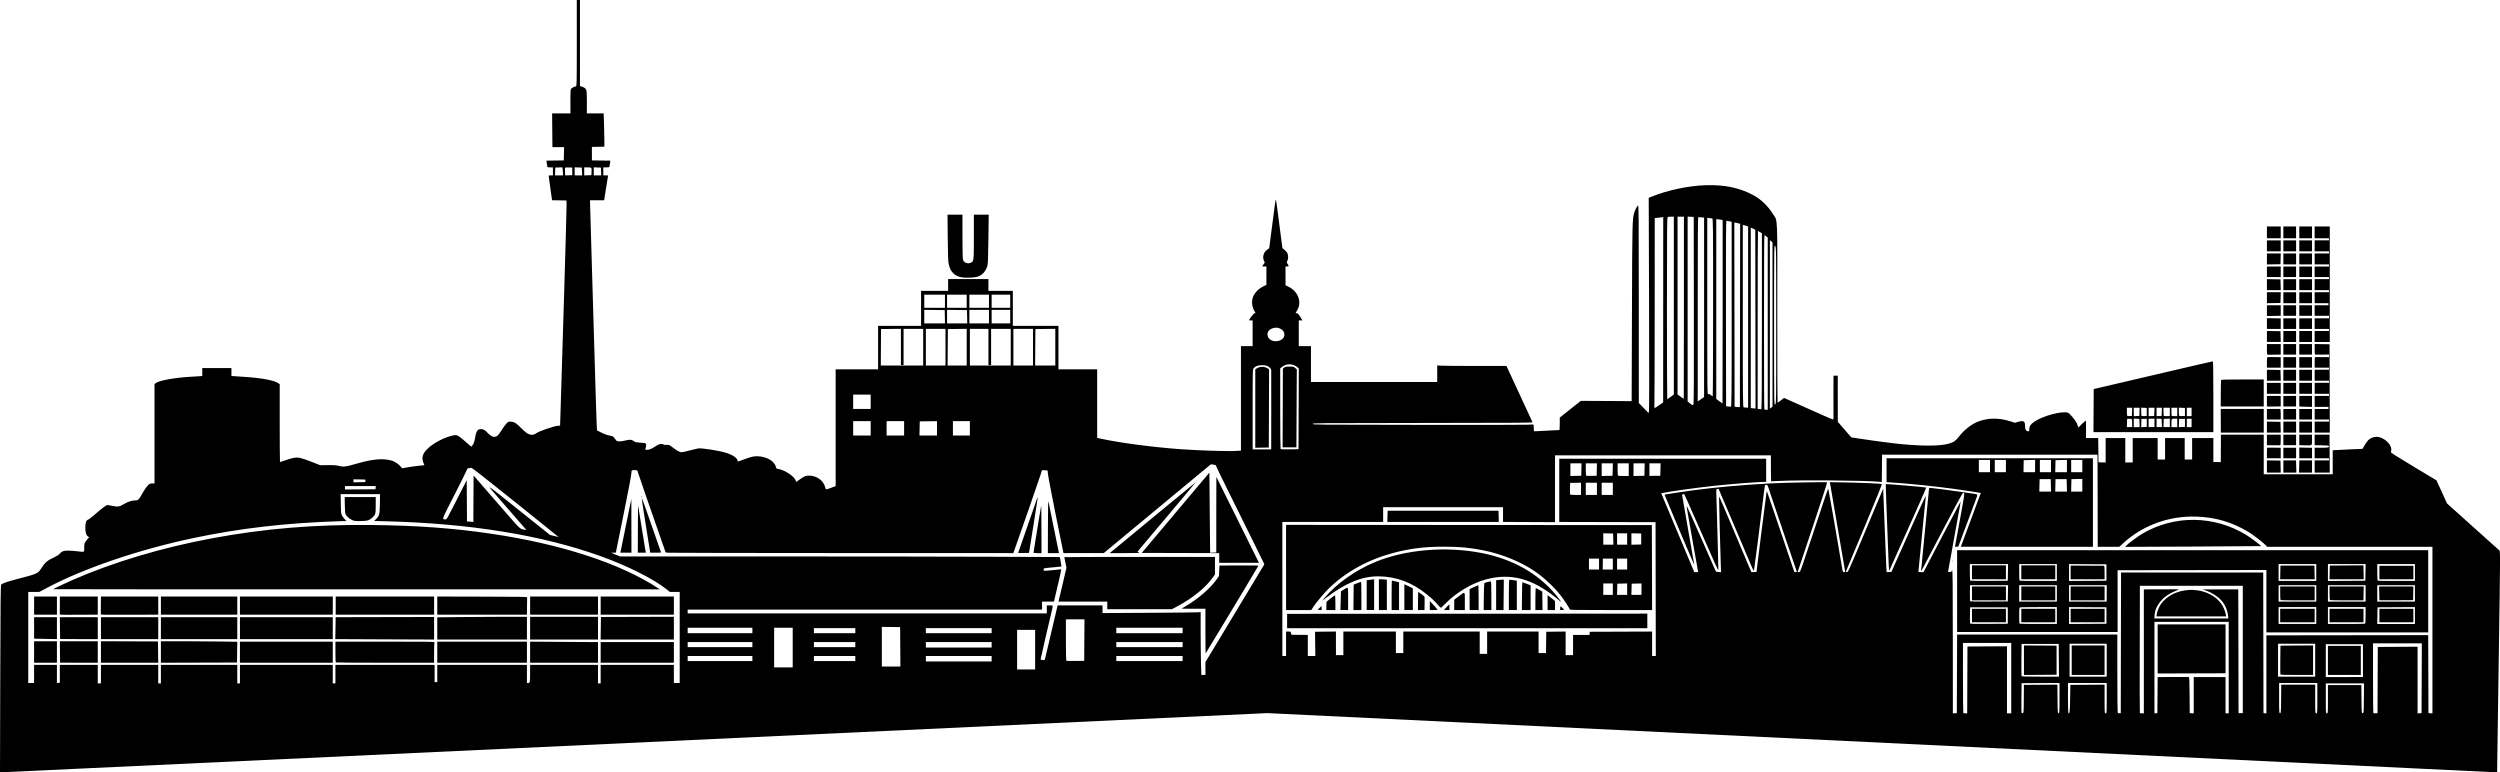 <?xml version="1.0" encoding="UTF-8" standalone="no"?>
<svg
   viewBox="0 0 999.998 308.942"
   id="svg5121"
   version="1.1">
  <defs
     id="defs5125" />
  <path
     id="path5131"
     d="m 0.1,271.517 c 0.083,-31.205 0.147,-37.474 0.388,-37.705 0.519,-0.497 2.585,-1.206 6.361,-2.184 8.035,-2.08 8.33,-2.209 9.568,-4.166 1.567,-2.477 2.541,-3.311 5.383,-4.609 1.008,-0.46 1.68,-0.912 2.101,-1.409 0.35,-0.414 0.926,-0.835 1.325,-0.967 0.901,-0.299 2.804,-0.293 5.494,0.016 3.277,0.377 2.971,0.52 2.972,-1.389 8.5e-4,-1.45 0.067,-1.744 0.561,-2.489 0.308,-0.465 0.751,-1.032 0.985,-1.262 l 0.425,-0.417 -0.494,-0.364 c -0.727,-0.535 -1.037,-1.614 -1.037,-3.606 1.19e-4,-1.922 0.378,-2.925 1.179,-3.127 0.226,-0.057 1.653,-1.19 3.171,-2.518 1.518,-1.328 3.14,-2.623 3.605,-2.879 l 0.845,-0.465 1.852,0.358 c 2.487,0.481 2.965,0.4 5.074,-0.856 1.359,-0.809 2.955,-1.306 4.196,-1.306 0.814,0 1.012,-0.074 1.462,-0.548 0.286,-0.301 0.778,-1.041 1.093,-1.644 0.96,-1.838 2.205,-3.63 2.88,-4.144 0.499,-0.38 0.826,-0.484 1.479,-0.47 l 0.839,0.017 V 173.499 153.613 l 0.555,-0.409 c 1.453,-1.07 7.869,-2.196 14.405,-2.527 1.05,-0.053 2.411,-0.137 3.024,-0.187 l 1.114,-0.09 v -1.59 -1.59 h 5.835 5.835 v 1.589 1.589 l 1.326,0.09 c 0.729,0.05 2.615,0.176 4.191,0.282 6.834,0.459 11.708,1.4 13.315,2.57 l 0.477,0.348 v 15.57 c 0,8.563 0.053,15.57 0.118,15.57 0.065,0 1.101,-0.34 2.303,-0.756 2.984,-1.032 4.032,-1.21 5.583,-0.946 0.674,0.115 2.798,0.829 4.719,1.588 l 3.493,1.379 2.945,-0.045 c 2.493,-0.038 3.177,0.01 4.454,0.312 1.924,0.456 2.794,0.369 6.073,-0.606 5.588,-1.661 9.641,-2.296 12.629,-1.977 0.942,0.1 2.167,0.338 2.722,0.527 1.188,0.406 2.888,1.616 3.463,2.468 0.318,0.47 0.5,0.58 0.832,0.5 1.251,-0.302 5.523,-0.937 6.96,-1.033 1.404,-0.094 1.634,-0.152 1.516,-0.382 -1.346,-2.611 -0.801,-4.597 1.886,-6.88 2.262,-1.922 5.636,-3.709 8.542,-4.523 2.339,-0.656 2.638,-0.606 4.304,0.72 0.787,0.626 2.021,1.669 2.742,2.319 l 1.311,1.181 0.414,-0.42 c 0.493,-0.499 0.99,-1.889 1.178,-3.29 0.191,-1.425 0.667,-2.671 1.156,-3.023 0.522,-0.376 1.711,-0.386 2.411,-0.022 0.293,0.153 0.781,0.561 1.083,0.908 0.787,0.903 2.076,1.85 2.571,1.889 1.394,0.11 1.857,-0.273 3.52,-2.904 0.685,-1.084 1.553,-2.25 1.929,-2.59 0.645,-0.584 0.742,-0.614 1.711,-0.54 1.347,0.103 2.17,0.638 4.193,2.725 2.627,2.71 4.192,3.146 6.153,1.715 0.864,-0.631 6.672,-2.627 8.034,-2.762 l 1.197,-0.118 0.135,-4.047 c 0.173,-5.184 0.197,-5.986 1.465,-47.977 0.587,-19.431 1.04,-35.937 1.007,-36.679 l -0.06,-1.349 -2.877,-0.047 -2.877,-0.047 -0.684,-4.844 c -0.377,-2.664 -0.681,-4.901 -0.677,-4.97 0.004,-0.07 0.388,-0.127 0.855,-0.127 h 0.849 v -1.602 -1.602 h -1.048 c -0.577,0 -1.091,-0.057 -1.143,-0.127 -0.052,-0.07 -0.163,-0.675 -0.246,-1.345 l -0.151,-1.218 3.469,-0.046 3.469,-0.046 0.059,-2.656 0.059,-2.656 h -2.335 -2.335 l -0.058,-6.745 -0.058,-6.746 3.668,10e-5 h 3.669 l -0.026,-4.706 c -0.018,-3.256 0.049,-4.818 0.218,-5.068 0.285,-0.423 1.432,-1.017 1.967,-1.018 0.351,0 0.371,-0.936 0.371,-17.286 V 0 h 0.637 0.636 v 17.183 17.183 l 1.008,0.397 c 1.702,0.671 1.75,0.839 1.75,6.089 v 4.511 h 3.362 3.361 l 0.139,4.174 c 0.077,2.296 0.14,5.291 0.14,6.656 v 2.482 l -2.493,0.047 -2.494,0.048 v 2.698 2.698 l 3.682,0.046 3.681,0.046 -0.151,1.219 c -0.083,0.67 -0.194,1.276 -0.246,1.345 -0.052,0.07 -0.614,0.126 -1.249,0.126 h -1.155 v 1.602 1.602 h 0.978 0.978 l -0.118,0.548 c -0.065,0.301 -0.43,2.54 -0.81,4.975 l -0.692,4.427 h -2.821 -2.821 l 0.002,1.138 c 0,0.626 0.476,16.923 1.056,36.215 0.58,19.292 1.154,38.643 1.275,43.003 0.121,4.359 0.275,8.777 0.344,9.818 l 0.124,1.892 1.49,0.758 c 1.5,0.763 2.518,1.119 4.105,1.437 0.698,0.14 0.955,0.308 1.357,0.891 0.273,0.395 0.641,0.852 0.816,1.014 0.432,0.399 1.765,0.382 3.437,-0.042 1.974,-0.501 2.632,-0.433 3.767,0.388 0.377,0.272 0.887,0.369 2.406,0.456 1.303,0.075 1.993,0.188 2.128,0.35 0.202,0.242 0.139,1.198 -0.137,2.052 -0.14,0.433 -0.105,0.464 0.518,0.464 0.979,0 1.853,-0.352 3.514,-1.414 1.192,-0.763 1.63,-0.947 2.255,-0.947 0.426,0 0.884,0.104 1.017,0.232 0.166,0.159 0.535,0.206 1.174,0.148 0.905,-0.081 0.975,-0.052 2.383,0.995 1.736,1.291 2.561,1.769 3.308,1.918 0.386,0.077 1.425,-0.121 3.382,-0.645 1.554,-0.416 3.141,-0.802 3.527,-0.857 1.443,-0.205 8.157,0.845 11.075,1.732 2.7,0.821 4.668,2.152 4.668,3.156 0,0.377 0.024,0.382 0.796,0.162 0.438,-0.125 1.683,-0.572 2.767,-0.993 2.308,-0.897 3.734,-1.097 5.735,-0.804 3.188,0.467 5.597,2.15 6.088,4.254 0.123,0.532 0.236,0.625 0.846,0.703 2.584,0.333 6.624,3.032 7.045,4.707 0.065,0.258 0.166,0.47 0.225,0.47 0.059,0 0.754,-0.485 1.545,-1.078 1.638,-1.228 2.539,-1.534 4.135,-1.403 2.807,0.23 5.255,2.131 5.858,4.551 0.281,1.128 0.19,1.121 2.679,0.201 l 1.539,-0.568 v -23.365 -23.365 h 8.488 8.488 v -8.685 -8.685 h 8.594 8.594 v -6.998 -6.998 h 5.411 5.411 v -2.361 -2.361 h 8.063 8.063 v 2.361 2.361 h 4.88 4.881 v 6.998 6.998 h 9.124 9.124 v 8.685 8.685 h 7.745 7.745 v 13.717 13.718 l 1.644,0.356 c 7.573,1.64 20.585,3.353 31.564,4.155 7.507,0.549 19.182,0.909 22.44,0.694 l 1.856,-0.123 v -20.896 -20.896 h 2.334 2.334 v -5.143 -5.144 h -0.743 c -0.409,0 -0.743,-0.041 -0.743,-0.092 0,-0.051 0.438,-0.696 0.973,-1.433 0.686,-0.945 1.094,-1.341 1.383,-1.341 0.391,0 0.387,-0.036 -0.096,-0.801 -1.254,-1.989 -1.326,-4.726 -0.175,-6.643 0.843,-1.404 2.071,-2.507 3.658,-3.285 l 1.258,-0.617 v -3.686 -3.686 h -0.849 c -0.467,0 -0.849,-0.04 -0.849,-0.088 0,-0.048 0.25,-0.388 0.556,-0.755 0.544,-0.654 0.548,-0.681 0.212,-1.349 -0.78,-1.55 -0.223,-3.504 1.301,-4.568 l 0.751,-0.524 0.713,-5.507 c 1.548,-11.962 1.791,-13.757 1.876,-13.824 0.149,-0.118 0.283,0.622 0.637,3.511 0.327,2.671 1.004,7.882 1.72,13.238 l 0.338,2.53 0.819,0.675 c 0.451,0.371 0.967,0.957 1.147,1.302 0.416,0.794 0.423,2.324 0.014,3.101 -0.289,0.55 -0.281,0.65 0.106,1.253 0.561,0.875 0.533,1.006 -0.217,1.006 h -0.636 l 0.004,3.752 0.004,3.752 1.261,0.639 c 3.942,1.997 5.395,6.264 3.276,9.62 -0.625,0.991 -0.624,0.956 -0.031,0.956 0.395,0 0.647,0.262 1.378,1.433 l 0.894,1.433 h -0.741 -0.741 v 5.144 5.143 h 2.44 2.44 v 7.167 7.167 h 25.251 25.251 v -3.313 -3.313 l 1.433,0.107 c 0.788,0.059 7.018,0.109 13.846,0.11 h 12.413 l 1.739,3.751 c 0.956,2.063 3.265,7.052 5.132,11.087 1.866,4.035 3.457,7.468 3.536,7.63 0.135,0.28 -2.075,0.297 -43.857,0.337 -43.841,0.042 -44,0.044 -44,0.38 0,0.336 0.159,0.337 43.977,0.38 30.906,0.03 43.977,-0.011 43.977,-0.136 0,-0.098 0.096,-0.132 0.212,-0.075 0.117,0.057 0.212,0.707 0.212,1.443 0,1.164 0.049,1.339 0.372,1.335 0.205,0 2.472,-0.114 5.04,-0.248 2.568,-0.135 4.74,-0.247 4.827,-0.249 0.088,0 0.159,-1.125 0.159,-2.494 v -2.489 l 4.216,-3.347 4.215,-3.347 10.161,0.059 10.161,0.059 0.118,-35.497 c 0.122,-36.513 0.144,-37.442 0.96,-40 0.353,-1.105 0.958,-2.26 1.44,-2.748 0.302,-0.306 0.333,3.279 0.339,39.33 l 0.007,39.667 1.567,1.593 c 0.861,0.876 1.723,1.77 1.916,1.987 0.296,0.334 0.381,0.355 0.556,0.141 0.135,-0.164 0.158,-15.244 0.066,-43.029 l -0.142,-42.776 1.285,-0.516 c 6.466,-2.594 14.685,-4.316 21.595,-4.524 7.494,-0.226 13.406,1.01 18.913,3.953 3.119,1.667 5.906,4.356 8.016,7.732 1.803,2.886 1.652,-0.773 1.623,39.484 -0.015,19.687 0.046,35.795 0.134,35.795 0.088,0 0.698,-0.423 1.356,-0.94 l 1.195,-0.94 6.026,2.684 c 3.314,1.476 7.666,3.417 9.671,4.313 2.005,0.896 3.755,1.629 3.889,1.629 0.134,0 0.226,-0.209 0.205,-0.464 -0.021,-0.255 -0.028,-4.201 -0.016,-8.769 l 0.022,-8.305 h 0.849 0.849 l 0.009,9.233 0.009,9.233 2.704,3.114 2.704,3.114 1.265,0.207 c 3.268,0.535 12.251,1.78 15.589,2.159 10.497,1.193 18.553,1.231 22.281,0.106 1.926,-0.582 2.648,-1.105 4.058,-2.945 1.88,-2.452 4.914,-4.828 7.414,-5.807 4.023,-1.575 8.439,-1.616 13.087,-0.12 l 1.748,0.563 1.066,-0.322 c 2.279,-0.688 2.971,-0.37 2.971,1.366 0,1.651 0.394,2.351 1.326,2.357 0.305,0 0.371,-0.15 0.371,-0.857 0,-1.159 0.459,-1.851 1.924,-2.905 3.224,-2.319 11.141,-4.471 13.504,-3.67 0.378,0.128 1.026,0.731 1.79,1.668 1.532,1.878 1.678,2.107 2.094,3.302 l 0.346,0.992 0.764,-0.823 c 0.42,-0.453 1.106,-1.085 1.523,-1.404 l 0.76,-0.581 v 3.49 3.49 h 2.437 2.437 l 0.056,4.848 0.056,4.848 1.432,0.05 1.433,0.05 v -4.898 -4.898 h 3.926 3.926 v 4.891 4.891 h 1.485 1.486 v -4.891 -4.891 h 4.987 4.987 v 4.3 4.3 h 1.485 1.486 v -4.3 -4.3 h 3.925 3.926 v 4.3 4.3 h 1.486 1.485 v -4.3 -4.3 h 4.244 4.244 v 4.806 4.806 h 1.485 1.486 l 0.035,-5.101 c 0.019,-2.806 0.033,-5.272 0.03,-5.481 l -0.005,-0.38 h 8.564 8.564 v 7.926 7.926 h 13.793 13.793 v -4.794 -4.794 l 1.114,-0.093 c 0.612,-0.051 3.294,-0.182 5.959,-0.292 l 4.845,-0.199 0.823,-1.416 c 0.453,-0.779 1.116,-1.71 1.473,-2.068 0.785,-0.788 2.17,-1.353 3.318,-1.353 2.595,0 5.854,2.75 5.895,4.975 0.009,0.464 -0.061,0.969 -0.155,1.122 -0.139,0.226 1.578,1.329 9.032,5.805 l 9.202,5.527 2.112,4.625 2.112,4.625 10.263,9.216 c 5.644,5.069 10.442,9.372 10.662,9.564 0.391,0.34 0.386,1.239 -0.235,42.834 -0.349,23.368 -0.635,43.264 -0.636,44.215 v 1.728 L 506.885,285.243 0,308.942 Z m 782.693,-1.991 0.054,-15.726 h 32.04 32.04 l 0.003,15.557 c 0.002,8.556 0.084,15.658 0.183,15.783 0.099,0.124 0.407,0.2 0.686,0.169 l 0.507,-0.057 0.054,-28.12 0.054,-28.12 h 28.433 28.433 l 0.054,28.12 0.054,28.12 0.583,0.053 0.583,0.053 v -15.609 -15.609 l 32.359,-0.043 32.359,-0.043 0.054,15.599 0.054,15.599 0.796,0.052 0.796,0.052 v -33.316 -33.316 h -33.078 -33.078 l -0.381,-0.464 c -0.785,-0.956 -5.154,-4.34 -7.147,-5.535 -6.437,-3.861 -13.039,-5.806 -20.637,-6.078 -10.747,-0.386 -21.231,3.33 -28.931,10.254 l -2.028,1.824 h -4.307 -4.307 l -0.018,-16.822 c -0.01,-9.252 -0.034,-17.543 -0.053,-18.424 l -0.035,-1.602 h -43.075 -43.076 l -0.056,5.458 -0.056,5.458 -1.111,-0.1 c -5.896,-0.529 -32.008,-0.741 -39.73,-0.321 -1.867,0.101 -3.417,0.168 -3.443,0.147 -0.026,-0.02 -0.055,-2.366 -0.064,-5.213 l -0.017,-5.176 h -43.17 -43.171 l 4e-5,13.365 7e-5,13.364 -10.398,-0.045 -10.397,-0.045 v -2.948 -2.948 h -23.978 -23.978 v 2.951 2.951 h -20.158 -20.159 v 26.813 26.814 h 0.743 0.743 v -4.891 -4.891 h 0.942 c 0.935,0 0.942,0 1.008,0.632 0.043,0.413 0.176,0.64 0.384,0.655 0.175,0.013 1.679,0.031 3.342,0.042 l 3.024,0.02 v 4.216 4.216 h 1.503 1.504 l -0.06,-4.848 -0.06,-4.848 4.18,-0.046 4.18,-0.046 v 4.725 4.725 h 1.485 1.486 v -4.722 -4.722 h 10.503 10.504 v 4.3 4.301 h 1.485 1.486 v -4.301 -4.3 h 15.278 15.278 v 4.469 4.469 h 1.486 1.485 v -4.469 -4.469 h 10.292 10.291 v 4.3 4.301 h 1.481 1.482 l 0.057,-4.258 0.056,-4.258 3.873,-0.046 3.872,-0.046 v 4.726 4.726 h 1.485 1.486 v -4.047 -4.047 h 3.276 3.276 l 0.066,-0.632 0.066,-0.632 12.467,-0.043 12.466,-0.043 v 4.892 4.892 h 0.74 0.741 l -0.051,-26.771 -0.051,-26.771 -19.257,-0.043 -19.257,-0.043 v -12.647 -12.647 h 41.378 41.378 v 4.638 4.638 h -0.97 c -2.468,0 -13.347,0.867 -20.249,1.613 -6.537,0.707 -17.229,2.195 -19.98,2.78 l -0.777,0.165 6.612,15.765 6.611,15.765 h 0.8 c 0.721,0 0.79,-0.038 0.693,-0.379 -0.059,-0.209 -0.922,-5.046 -1.918,-10.751 -0.996,-5.704 -2.006,-11.457 -2.244,-12.784 -0.239,-1.327 -0.404,-2.481 -0.367,-2.564 0.036,-0.083 2.544,5.48 5.571,12.363 3.027,6.882 5.657,12.855 5.844,13.272 0.332,0.741 0.363,0.76 1.345,0.81 l 1.005,0.052 -0.121,-2.918 c -0.181,-4.358 -0.76,-27.328 -0.69,-27.383 0.033,-0.026 0.762,1.597 1.619,3.608 3.181,7.462 11.274,26.573 11.274,26.623 0,0.028 0.478,0.052 1.061,0.052 0.932,0 1.061,-0.043 1.061,-0.349 0,-0.458 3.768,-30.365 3.95,-31.354 0.167,-0.909 -0.083,-1.506 2.192,5.228 0.956,2.829 2.358,6.965 3.114,9.191 0.757,2.226 1.748,5.148 2.203,6.492 0.454,1.345 1.452,4.285 2.216,6.534 0.764,2.249 1.389,4.127 1.389,4.174 0,0.047 0.245,0.085 0.545,0.085 0.419,0 0.519,-0.068 0.433,-0.295 -0.061,-0.162 -1.254,-3.672 -2.652,-7.8 -1.398,-4.127 -3.803,-11.223 -5.345,-15.768 -1.542,-4.545 -3.001,-8.889 -3.241,-9.655 -0.387,-1.233 -0.492,-1.391 -0.92,-1.391 -0.601,0 -0.574,-0.102 -1.105,4.3 -1.238,10.258 -3.641,29.091 -3.783,29.659 -0.16,0.637 -0.191,0.591 -1.195,-1.77 -0.568,-1.333 -3.693,-8.708 -6.945,-16.389 -3.252,-7.681 -5.964,-14.029 -6.024,-14.108 -0.061,-0.078 -0.314,-0.1 -0.563,-0.048 -0.45,0.093 -0.451,0.113 -0.32,4.074 0.073,2.189 0.185,5.991 0.249,8.449 0.064,2.458 0.207,7.77 0.318,11.805 0.111,4.035 0.197,7.601 0.191,7.926 -0.007,0.426 -0.416,-0.325 -1.467,-2.698 -1.937,-4.374 -4.817,-10.903 -8.481,-19.225 -3.993,-9.07 -3.602,-8.289 -4.128,-8.229 -0.332,0.038 -0.433,0.158 -0.398,0.472 0.026,0.232 0.959,5.62 2.073,11.973 1.115,6.353 2.171,12.386 2.348,13.407 0.177,1.02 0.365,2.083 0.417,2.361 0.053,0.279 -2.611,-5.907 -5.92,-13.744 -3.309,-7.838 -5.998,-14.269 -5.975,-14.291 0.081,-0.082 7.617,-1.228 11.305,-1.719 9.602,-1.278 19.538,-2.16 31.566,-2.803 4.97,-0.266 21.85,-0.579 22.16,-0.411 0.086,0.046 -2.023,6.611 -4.687,14.587 -2.664,7.977 -5.354,16.044 -5.978,17.926 l -1.135,3.423 0.528,-0.051 c 0.504,-0.048 0.596,-0.253 1.985,-4.435 1.582,-4.76 3.21,-9.645 5.369,-16.105 0.759,-2.272 2.026,-6.086 2.815,-8.474 0.789,-2.388 1.486,-4.342 1.548,-4.342 0.096,-2e-4 4.928,27.605 5.585,31.915 0.21,1.374 0.259,1.475 0.711,1.475 0.267,0 0.487,-0.081 0.487,-0.18 0,-0.224 -5.89,-34.624 -6.045,-35.302 l -0.112,-0.49 5.996,0.102 c 6.522,0.111 14.438,0.446 14.803,0.625 0.15,0.073 -2.286,6.132 -7.023,17.468 -3.989,9.545 -7.297,17.45 -7.352,17.566 -0.064,0.133 0.09,0.211 0.417,0.211 0.499,0 0.776,-0.618 7.494,-16.688 3.836,-9.179 6.995,-16.673 7.019,-16.653 0.024,0.019 0.292,6.827 0.595,15.129 0.303,8.301 0.607,15.799 0.675,16.662 l 0.124,1.568 0.955,-0.051 0.955,-0.051 1.576,-3.541 c 1.711,-3.847 5.336,-11.943 9.511,-21.248 1.457,-3.246 2.651,-5.75 2.655,-5.565 0.003,0.185 -0.082,1.172 -0.19,2.192 -0.108,1.02 -0.251,2.424 -0.318,3.12 -0.399,4.151 -1.868,19.131 -2.135,21.785 -0.175,1.733 -0.317,3.194 -0.317,3.246 0,0.052 0.462,0.095 1.027,0.095 h 1.027 l 7.407,-14.151 c 4.074,-7.783 7.427,-14.136 7.45,-14.118 0.023,0.019 -0.147,1.056 -0.38,2.305 -1.349,7.267 -4.649,25.54 -4.649,25.744 0,0.17 0.199,0.226 0.672,0.189 0.551,-0.043 0.72,-0.159 0.939,-0.643 0.216,-0.478 0.27,4.892 0.283,28.299 l 0.016,28.889 0.795,-0.052 0.796,-0.052 0.054,-15.725 z m 123.762,-29.049 v -12.48 l -29.76,0.043 -29.76,0.043 v 12.353 12.353 h -32.095 l -32.095,-1e-4 v -16.358 -16.358 h 94.215 94.214 v 16.442 16.442 h -32.36 -32.36 z m -103.445,5.734 v -3.289 h -7.533 -7.533 l -0.058,3.114 c -0.032,1.713 -0.011,3.213 0.048,3.333 0.084,0.174 1.619,0.209 7.591,0.174 l 7.486,-0.044 z m -14.324,0 v -2.698 h 6.79 6.791 v 2.698 2.698 h -6.791 -6.79 z m 33.951,0 v -3.373 h -7.404 c -6.556,0 -7.419,0.031 -7.533,0.267 -0.176,0.364 -0.164,6.226 0.013,6.366 0.078,0.062 3.468,0.112 7.533,0.112 h 7.391 v -3.373 z m -14.217,0 v -2.698 h 6.791 6.79 v 2.698 2.698 h -6.79 -6.791 z m 34.057,0 v -3.289 l -7.48,-0.044 -7.48,-0.044 v 3.377 3.377 l 7.48,-0.044 7.48,-0.044 z m -14.323,0 v -2.698 h 6.79 6.79 v 2.698 2.698 h -6.79 -6.79 z m 98.246,0 v -3.373 h -7.533 -7.533 v 3.373 3.373 h 7.533 7.533 z m -14.429,0 v -2.698 h 6.896 6.896 v 2.698 2.698 h -6.896 -6.896 z m 33.828,3.27 c 0.29,-0.088 0.336,-0.546 0.336,-3.373 v -3.271 h -7.533 -7.533 v 3.373 3.373 h 7.197 c 3.958,0 7.348,-0.046 7.533,-0.102 z m -14.094,-3.27 v -2.698 h 6.79 6.791 v 2.698 2.698 h -6.791 -6.79 z m 34.164,0 v -3.375 l -7.48,0.044 -7.48,0.044 -0.058,3.331 -0.058,3.331 h 7.537 7.537 z m -14.217,0 v -2.698 h 6.79 6.791 v 2.698 2.698 h -6.791 -6.79 z m -148.578,-8.896 0.064,-3.246 h -7.622 -7.621 l -0.04,3.122 c -0.022,1.717 0.02,3.197 0.092,3.291 0.085,0.109 2.774,0.153 7.597,0.125 l 7.466,-0.044 z m -14.387,0.042 v -2.783 h 6.79 6.791 v 2.783 2.783 h -6.791 -6.79 z m 33.951,0 v -3.288 h -7.533 -7.533 v 3.288 3.288 h 7.533 7.533 z m -14.217,0 v -2.783 h 6.791 6.79 v 2.783 2.783 h -6.79 -6.791 z m 34.154,0 0.022,-3.288 h -7.539 -7.539 v 3.288 3.288 h 7.518 7.517 z m -14.42,0 v -2.783 h 6.79 6.79 v 2.783 2.783 h -6.79 -6.79 z m 98.246,0 v -3.288 h -7.533 -7.533 v 3.288 3.288 h 7.533 7.533 z m -14.287,2.67 c -0.078,-0.062 -0.141,-1.314 -0.141,-2.782 v -2.67 h 6.896 6.896 v 2.783 2.783 h -6.755 c -3.715,0 -6.819,-0.051 -6.896,-0.113 z m 34.022,-2.67 v -3.288 h -7.533 -7.533 v 3.288 3.288 h 7.533 7.533 z m -14.288,2.67 c -0.078,-0.062 -0.142,-1.314 -0.142,-2.782 v -2.67 h 6.843 6.843 l -0.063,2.783 -0.063,2.783 h -6.639 c -3.651,0 -6.702,-0.051 -6.78,-0.113 z m 34.022,-2.67 v -3.288 h -7.533 -7.533 v 3.288 3.288 h 7.533 7.533 z m -14.223,2.743 c -0.003,-0.024 -0.027,-1.278 -0.053,-2.785 l -0.048,-2.74 6.849,1e-4 h 6.849 l -0.058,2.74 -0.058,2.74 -6.737,0.045 c -3.705,0.025 -6.74,0.025 -6.743,0 z M 803.168,228.969 l 0.057,-3.33 h -7.644 -7.643 v 3.26 c 0,1.793 0.066,3.313 0.147,3.377 0.081,0.064 3.494,0.096 7.586,0.07 l 7.439,-0.047 z m -14.381,-0.042 v -2.782 h 6.79 6.791 v 2.782 2.783 h -6.791 -6.79 z m 33.951,0.084 v -3.373 h -7.533 -7.533 v 3.26 c 0,1.793 0.064,3.311 0.141,3.373 0.078,0.062 3.468,0.113 7.533,0.113 h 7.391 z m -14.217,-0.084 v -2.782 h 6.791 6.79 v 2.782 2.783 h -6.79 -6.791 z m 34.057,0.084 v -3.288 l -7.48,-0.044 -7.48,-0.044 v 3.377 3.377 l 7.48,-0.044 7.48,-0.044 z m -14.323,-0.042 v -2.74 l 6.525,0.04 c 3.589,0.022 6.645,0.041 6.79,0.042 0.201,0 0.265,0.656 0.265,2.701 v 2.698 h -6.79 -6.79 z m 98.246,0.042 v -3.373 h -7.533 -7.533 v 3.373 3.373 h 7.533 7.533 z m -14.381,-0.042 0.058,-2.74 h 6.79 6.79 l 0.058,2.74 0.058,2.74 h -6.907 -6.907 z m 34.067,0 0.058,-3.33 h -7.538 -7.537 v 3.375 3.375 l 7.48,-0.044 7.48,-0.044 z m -14.333,0 0.058,-2.74 6.727,-0.045 6.728,-0.044 0.063,2.785 0.063,2.785 h -6.849 -6.849 l 0.058,-2.74 z m 34.116,0.042 v -3.373 h -7.533 -7.533 v 3.26 c 0,1.793 0.064,3.311 0.142,3.373 0.078,0.062 3.467,0.113 7.533,0.113 h 7.392 z m -14.217,0 v -2.698 h 6.79 6.791 v 2.698 2.698 h -6.791 -6.79 z m -436.909,19.394 v -2.866 l 72.04,-0.043 72.04,-0.043 v 2.909 2.909 h -72.04 -72.04 z m -0.424,-21.418 v -17.033 l 73.154,0.042 73.154,0.043 0.054,16.99 0.054,16.99 h -16.446 c -11.782,0 -16.446,-0.052 -16.446,-0.185 0,-0.35 -2.467,-4.12 -3.797,-5.802 -2.814,-3.558 -6.87,-7.286 -10.658,-9.798 -5.553,-3.682 -12.836,-6.622 -19.996,-8.071 -5.503,-1.114 -9.51,-1.489 -15.945,-1.491 -7.641,0 -13.332,0.69 -20.035,2.437 -10.121,2.637 -19.222,7.647 -26.093,14.363 -1.749,1.709 -4.99,5.573 -6.072,7.238 l -0.849,1.305 h -5.04 -5.039 v -17.033 z m 130.712,8.685 v -2.276 h -1.91 -1.91 v 2.276 2.277 h 1.91 1.91 z m 5.729,-0.01 v -2.283 l -1.963,0.048 -1.963,0.049 -0.059,2.234 -0.059,2.234 h 2.022 2.022 z m 5.729,0 v -2.283 l -1.963,0.048 -1.963,0.049 -0.059,2.234 -0.059,2.234 h 2.022 2.022 z M 639.614,225.634 v -2.192 h -2.016 -2.016 v 2.192 2.192 h 2.016 2.016 z m 5.517,0 v -2.192 h -1.996 -1.996 l -0.027,2.192 -0.027,2.192 h 2.023 2.023 z m 5.729,0 v -2.192 h -2.016 -2.016 v 2.192 2.192 h 2.016 2.016 z m -5.564,-9.992 -0.059,-2.234 -1.963,-0.049 -1.963,-0.048 v 2.283 2.283 h 2.022 2.022 z m 5.564,-0.042 v -2.277 h -2.016 -2.016 v 2.277 2.276 h 2.016 2.016 z m 5.623,0 v -2.192 l -1.963,-0.049 -1.963,-0.048 v 2.289 2.289 l 1.963,-0.049 1.963,-0.048 z m -129.329,28.289 c 0.002,-0.07 0.332,-0.43 0.734,-0.801 l 0.731,-0.675 0.008,0.801 0.008,0.801 h -0.743 c -0.409,0 -0.741,-0.057 -0.739,-0.127 z m 3.4,-1.518 0.034,-1.644 1.619,-1.307 c 0.89,-0.719 1.692,-1.307 1.783,-1.307 0.09,0 0.164,1.328 0.164,2.951 v 2.951 h -1.816 -1.816 z m 5.721,-2.101 0.106,-3.745 1.061,-0.647 c 1.99,-1.214 1.803,-1.585 1.803,3.579 v 4.559 h -1.539 -1.538 l 0.106,-3.746 z m 5.143,-1.34 0.056,-5.085 1.379,-0.558 c 0.759,-0.307 1.451,-0.561 1.539,-0.564 0.087,0 0.159,2.536 0.159,5.644 v 5.649 h -1.594 -1.594 z m 5.255,-0.882 v -5.968 l 1.008,-0.116 c 0.555,-0.064 1.223,-0.156 1.486,-0.206 l 0.477,-0.09 v 6.173 6.174 h -1.485 -1.486 z m 4.88,-0.188 v -6.155 h 0.929 c 0.511,0 1.227,0.047 1.592,0.105 l 0.663,0.105 v 6.05 6.05 h -1.591 -1.592 z m 5.093,0.253 c 0,-3.247 0.038,-5.902 0.084,-5.902 0.046,0 0.715,0.155 1.486,0.344 l 1.401,0.344 v 5.558 5.558 h -1.485 -1.486 z m 5.093,0.743 v -5.159 l 1.008,0.467 c 0.555,0.257 1.317,0.624 1.695,0.817 l 0.687,0.35 0.003,4.342 0.003,4.342 h -1.698 -1.698 v -5.16 z m 5.472,1.523 0.061,-3.637 1.251,0.862 c 0.689,0.474 1.282,1.029 1.318,1.234 0.037,0.205 0.038,1.454 0.003,2.775 l -0.064,2.403 -1.315,1e-4 -1.315,2e-4 0.061,-3.637 z m 4.713,1.851 v -1.786 l 0.807,0.816 c 0.735,0.744 1.859,2.017 2.247,2.545 0.118,0.161 -0.225,0.211 -1.45,0.211 h -1.604 z m 6.064,1.303 c 0.197,-0.266 0.676,-0.778 1.065,-1.138 l 0.706,-0.656 0.008,1.138 0.008,1.138 h -1.073 -1.073 z m 3.697,-1.58 v -2.062 l 1.751,-1.321 c 2.725,-2.056 2.493,-2.232 2.493,1.898 v 3.547 h -2.122 -2.122 z m 6.154,-2.12 v -4.182 l 1.649,-0.792 c 0.907,-0.436 1.719,-0.792 1.804,-0.792 0.085,0 0.154,2.239 0.154,4.975 v 4.975 h -1.804 -1.804 z m 5.687,-1.172 c 0.035,-2.945 0.131,-5.401 0.212,-5.458 0.203,-0.143 2.174,-0.655 2.52,-0.655 0.227,0 0.28,1.093 0.28,5.734 v 5.734 l -1.538,1e-4 -1.539,1e-4 z m 4.923,-0.61 v -5.964 l 0.984,-0.107 c 0.541,-0.059 1.233,-0.107 1.538,-0.107 l 0.554,-1e-4 -0.058,6.071 -0.058,6.071 h -1.48 -1.48 z m 5.092,-0.107 c 0,-4.415 0.066,-6.071 0.241,-6.071 0.133,0 0.849,0.089 1.592,0.198 l 1.35,0.198 v 5.873 5.873 h -1.591 -1.592 z m 5.246,0.567 c 0.026,-3.027 0.087,-5.536 0.135,-5.574 0.048,-0.038 0.815,0.212 1.703,0.557 l 1.616,0.626 v 4.948 4.948 h -1.751 -1.751 z m 5.364,1.12 c 0,-2.411 0.08,-4.385 0.178,-4.385 0.098,0 0.715,0.306 1.371,0.679 l 1.194,0.679 0.061,3.705 0.061,3.705 -1.433,-2e-4 -1.432,-1e-4 z m 4.88,1.396 v -2.989 l 1.485,1.172 1.486,1.171 v 1.817 1.817 h -1.486 -1.485 z m 5.063,2.191 0.08,-0.798 0.714,0.671 c 0.393,0.369 0.716,0.728 0.717,0.797 0.002,0.07 -0.355,0.127 -0.794,0.127 h -0.797 z m -48.929,-1.276 c -1.448,-1.647 -2.307,-2.462 -4.374,-4.145 -5.86,-4.772 -12.186,-7.163 -19.207,-7.259 -6.688,-0.092 -13.161,2.525 -21.017,8.496 l -1.782,1.355 1.095,-1.303 c 4.751,-5.652 12.151,-10.908 19.975,-14.188 12.189,-5.109 28.646,-6.509 42.969,-3.653 12.082,2.408 21.877,7.837 28.985,16.065 0.701,0.811 1.608,1.944 2.015,2.517 l 0.741,1.042 -2.396,-1.933 c -9.358,-7.546 -17.964,-9.792 -27.645,-7.214 -5.765,1.535 -12.11,5.318 -16.488,9.831 -0.819,0.844 -1.556,1.555 -1.638,1.579 -0.082,0.025 -0.638,-0.511 -1.235,-1.191 z m 180.011,-23.692 c -0.209,-5.632 -0.504,-13.465 -0.657,-17.407 -0.152,-3.942 -0.254,-7.186 -0.228,-7.209 0.135,-0.118 16.023,1.241 16.205,1.386 0.04,0.032 -1.599,3.802 -3.641,8.379 -8.669,19.427 -11.159,24.978 -11.227,25.033 -0.04,0.032 -0.243,-4.55 -0.452,-10.182 z m 13.255,10.068 c -0.011,-0.204 2.089,-21.91 3.079,-31.817 0.077,-0.765 0.199,-1.391 0.273,-1.391 0.475,0 10.297,1.278 13.184,1.713 1.926,0.29 4.074,0.614 4.774,0.719 1.505,0.226 1.485,-0.073 0.215,3.301 -0.507,1.345 -1.751,4.684 -2.765,7.42 -1.014,2.736 -2.3,6.189 -2.856,7.673 l -1.012,2.698 -0.69,0.054 c -0.674,0.053 -0.687,0.042 -0.562,-0.506 0.07,-0.308 0.603,-3.179 1.184,-6.379 0.581,-3.2 1.407,-7.739 1.836,-10.088 0.779,-4.268 0.785,-4.771 0.05,-4.541 -0.154,0.048 -3.807,6.831 -8.117,15.073 -9.064,17.331 -8.573,16.413 -8.592,16.068 z m 12.521,-3.963 c 0.01,-0.196 0.061,-0.236 0.128,-0.102 0.061,0.122 0.054,0.267 -0.017,0.323 -0.071,0.056 -0.121,-0.043 -0.112,-0.221 z m 3.384,-5.678 c 0.003,-0.023 1.806,-4.861 4.006,-10.751 2.2,-5.89 3.988,-10.72 3.973,-10.734 -0.078,-0.073 -7.131,-1.155 -10.841,-1.663 -7.667,-1.049 -18.684,-2.175 -24.888,-2.544 l -1.963,-0.117 v -4.782 -4.782 h 41.272 41.272 v 17.707 17.707 h -26.419 c -14.53,0 -26.415,-0.019 -26.412,-0.042 z m 36.02,-24.537 -0.059,-2.487 h -2.228 -2.228 l -0.059,2.487 -0.059,2.487 h 2.346 2.346 z m 6.365,0 -0.059,-2.487 h -2.228 -2.228 l -0.059,2.487 -0.059,2.487 h 2.345 2.345 z m 6.201,-0.048 v -2.535 l -2.175,0.048 -2.175,0.048 -0.059,2.487 -0.059,2.487 h 2.234 2.234 z m -36.922,-7.667 v -2.445 h -2.228 -2.228 v 2.445 2.445 h 2.228 2.228 z m 6.366,0 v -2.445 h -2.228 -2.228 v 2.445 2.445 h 2.228 2.228 z m 11.671,-0.01 v -2.451 l -2.281,0.048 -2.281,0.048 -0.038,2.403 -0.038,2.403 h 2.319 2.32 z m 6.366,0.01 v -2.445 h -2.228 -2.228 v 2.445 2.445 h 2.228 2.228 z m 6.365,-0.01 v -2.451 l -2.281,0.048 -2.281,0.048 -0.059,2.403 -0.059,2.403 h 2.34 2.34 z m 6.154,0.01 v -2.445 h -2.228 -2.228 v 2.445 2.445 h 2.228 2.228 z m 17.564,31.842 c 0.759,-0.846 4.577,-3.683 6.405,-4.761 12.81,-7.548 28.562,-7.404 41.493,0.381 1.67,1.006 6.206,4.431 6.031,4.555 -0.049,0.035 -12.3,0.117 -27.223,0.182 l -27.133,0.119 z m -295.492,-11.732 0.059,-2.235 h 22.174 22.174 l 0.059,2.235 0.059,2.234 h -22.292 -22.293 z m 231.934,65.431 0.054,-13.364 7.904,-0.044 7.904,-0.044 v 13.409 13.409 h 0.849 0.849 v -14.081 -14.081 h -9.655 -9.655 v 13.969 c 0,7.683 0.064,14.02 0.141,14.081 0.078,0.062 0.459,0.112 0.848,0.112 h 0.706 z m 22.591,7.615 0.045,-5.633 6.69,-0.045 6.69,-0.045 0.056,5.692 c 0.052,5.266 0.084,5.696 0.427,5.748 0.348,0.053 0.371,-0.324 0.371,-6.029 v -6.085 l -7.586,0.044 -7.586,0.044 -0.056,5.817 c -0.031,3.199 -0.013,5.906 0.04,6.015 0.053,0.109 0.269,0.178 0.481,0.153 0.361,-0.042 0.387,-0.384 0.429,-5.678 z m 18.523,0.016 0.106,-5.649 6.843,-0.045 6.843,-0.044 v 5.736 c 0,5.624 0.008,5.736 0.425,5.736 0.416,0 0.424,-0.112 0.424,-6.071 v -6.071 h -7.745 -7.745 v 5.958 c 0,3.277 0.06,6.006 0.133,6.064 0.536,0.426 0.614,-0.189 0.716,-5.614 z M 857.538,260.543 v -24.79 l 5.889,-0.017 c 3.239,-0.01 6.127,-0.02 6.419,-0.024 2.056,-0.027 2.058,0 0.061,0.794 -4.605,1.832 -7.764,5.544 -8.074,9.486 l -0.11,1.397 h 14.808 14.808 l -0.145,-1.391 c -0.169,-1.618 -1.027,-3.747 -2.066,-5.125 -1.467,-1.945 -4.254,-3.835 -6.974,-4.728 l -1.167,-0.384 h 7.161 7.161 l 0.054,24.748 0.054,24.747 h 0.849 0.849 v -25.465 -25.464 h -20.583 -20.583 l -0.054,25.296 c -0.03,13.913 -0.009,25.39 0.046,25.507 0.056,0.116 0.438,0.211 0.85,0.211 h 0.749 v -24.79 z m 5.093,-14.476 c 0,-0.886 0.831,-3.07 1.634,-4.294 1.183,-1.804 3.677,-3.733 6.008,-4.647 4.499,-1.764 9.788,-1.512 13.879,0.662 3.39,1.802 5.469,4.51 6.172,8.04 l 0.143,0.717 h -13.918 -13.917 z m 0.374,31.977 0.055,-7.204 6.011,-0.047 c 3.306,-0.026 6.168,-0.023 6.361,0.01 0.318,0.049 0.355,0.717 0.406,7.252 l 0.055,7.197 0.796,0.053 0.796,0.052 v -7.261 -7.262 h 6.366 6.366 v 7.252 7.251 h 0.636 0.637 v -18.297 -18.297 h -14.854 -14.854 v 18.308 18.308 l 0.584,-0.053 0.583,-0.053 0.055,-7.204 z m 0.051,-18.471 4e-5,-9.823 h 13.58 13.581 v 9.779 9.778 l -13.581,0.045 -13.58,0.045 z m 49.391,19.982 0.056,-5.689 h 6.788 6.788 v 5.734 c 0,5.622 0.008,5.734 0.424,5.734 0.417,0 0.425,-0.112 0.425,-6.071 v -6.071 h -7.639 -7.639 v 6.083 c 0,5.703 0.023,6.08 0.372,6.027 0.344,-0.053 0.376,-0.482 0.427,-5.746 z m 18.724,0.129 v -5.649 h 6.681 6.681 l 0.056,5.607 c 0.055,5.48 0.066,5.607 0.481,5.607 0.415,0 0.425,-0.128 0.484,-5.944 l 0.06,-5.944 h -7.645 -7.645 v 5.987 c 0,5.874 0.008,5.987 0.424,5.987 0.416,0 0.425,-0.112 0.425,-5.649 z m 19.889,-7.673 0.049,-13.238 7.961,-0.044 7.961,-0.044 v 13.335 13.335 l 0.795,-0.052 0.796,-0.052 0.054,-13.955 0.054,-13.955 h -9.762 -9.762 v 13.885 c 0,7.636 0.068,13.939 0.152,14.005 0.083,0.066 0.489,0.098 0.902,0.07 l 0.75,-0.05 z m -910.683,-2.361 v -3.71 h 11.459 11.459 v 3.71 3.71 h 0.531 0.53 v -3.71 -3.71 h 15.278 15.278 v 3.71 3.71 h 0.53 0.53 v -3.71 -3.71 h 18.567 18.567 v 3.71 3.71 h 0.53 0.53 v -3.71 -3.71 h 19.84 19.84 v 3.457 3.457 h 0.53 0.53 v -3.457 -3.457 h 17.93 17.93 v 3.626 3.626 h 0.506 c 0.709,0 0.761,-0.273 0.765,-4.005 l 0.003,-3.247 h 13.58 13.581 v 3.71 3.71 h 0.53 0.531 v -3.71 -3.71 h 14.641 14.641 v 3.626 3.626 h 1.167 1.167 v -18.213 -18.213 h -1.969 -1.969 l -1.267,-1.024 c -5.046,-4.08 -15.764,-9.467 -26.469,-13.303 -23.5,-8.421 -52.277,-13.089 -85.928,-13.937 l -4.609,-0.116 0.634,-0.636 c 1.469,-1.474 1.573,-1.865 1.647,-6.186 l 0.067,-3.921 h -7.879 -7.879 l 0.067,3.921 c 0.063,3.67 0.098,3.975 0.554,4.764 0.268,0.464 0.763,1.117 1.101,1.452 l 0.614,0.609 -3.435,0.113 c -20.968,0.689 -39.306,2.818 -57.757,6.706 -21.77,4.587 -43.725,12.046 -58.54,19.888 l -3.157,1.671 h -2.201 -2.201 v 18.213 18.213 h 1.167 1.167 v -3.626 -3.626 h 4.562 4.562 v 3.637 3.637 l 0.584,-0.053 0.584,-0.053 v -3.584 -3.584 l 7.586,10e-5 h 7.586 v 3.71 3.71 h 0.637 0.637 z m -26.737,-8.854 v -4.3 h 4.562 4.562 v 4.3 4.301 h -4.562 -4.562 z m 10.394,4.258 c -0.002,-0.023 -0.026,-1.958 -0.053,-4.301 l -0.049,-4.258 h 7.586 7.586 v 4.3 4.301 h -7.533 c -4.143,0 -7.535,-0.019 -7.537,-0.042 z m 16.343,-4.26 v -4.302 l 11.405,0.044 11.405,0.043 0.057,4.258 0.057,4.258 H 51.838 40.376 Z m 23.978,0 v -4.301 h 8.559 c 4.708,0 11.584,0.05 15.282,0.112 l 6.722,0.112 -0.057,4.146 -0.057,4.146 -15.225,0.043 -15.225,0.043 z m 31.617,0.083 v -4.216 h 18.567 18.567 v 4.216 4.216 H 114.538 95.971 Z m 38.337,4.104 c -0.078,-0.062 -0.141,-1.959 -0.141,-4.216 V 256.661 H 154.029 c 18.025,0 19.851,0.025 19.734,0.267 -0.071,0.147 -0.129,2.044 -0.129,4.216 v 3.949 h -19.593 c -10.776,0 -19.656,-0.051 -19.734,-0.113 z m 40.6,-4.104 v -4.216 h 17.93 17.93 v 4.216 4.216 H 192.838 174.907 Z m 37.134,0 v -4.212 l 12.997,0.091 c 7.148,0.05 13.26,0.086 13.58,0.081 l 0.584,-0.01 v 4.132 4.132 h -13.581 -13.58 v -4.213 z m 28.222,0.081 v -4.132 h 14.641 14.641 v 4.132 4.132 h -14.641 -14.641 z m -96.629,-5.27 -9.523,-0.046 0.08,-4.381 0.08,-4.381 19.681,-0.044 19.681,-0.044 -2e-5,4.511 -1e-5,4.511 -10.238,-0.04 c -5.631,-0.022 -14.524,-0.061 -19.761,-0.086 z m 31.273,-4.315 v -4.441 l 9.265,-0.112 c 5.096,-0.061 13.165,-0.112 17.93,-0.112 h 8.665 v 4.553 4.553 H 192.838 174.907 Z m 37.134,-0.112 v -4.553 h 13.58 13.581 v 4.553 4.553 h -13.581 -13.58 z m 28.272,0.042 0.057,-4.511 14.588,-0.043 14.588,-0.043 v 4.554 4.554 h -14.645 -14.645 z m -224.074,4.216 -2.599,-0.053 v -4.295 -4.295 h 4.562 4.562 v 4.385 4.385 l -1.963,-0.036 c -1.08,-0.02 -3.133,-0.06 -4.562,-0.089 z m 7.795,0.084 c -0.002,-0.023 -0.026,-1.996 -0.053,-4.384 l -0.049,-4.343 h 7.586 7.586 v 4.385 4.385 h -7.533 c -4.143,0 -7.535,-0.019 -7.537,-0.042 z m 16.343,-4.342 v -4.385 h 11.459 11.459 v 4.385 4.385 H 51.835 40.376 Z m 23.978,0 v -4.385 h 15.278 15.278 v 4.385 4.385 H 79.632 64.354 Z m 31.617,0 v -4.385 h 18.567 18.567 v 4.385 4.385 H 114.538 95.971 Z m -71.525,-5.396 -0.515,-0.084 v -3.583 -3.584 l 7.586,1e-4 7.586,1e-4 v 3.621 3.621 l -7.071,0.047 c -3.889,0.026 -7.303,0.01 -7.586,-0.038 z m 15.885,-0.253 c -0.033,-0.185 -0.033,-1.836 8.51e-4,-3.668 l 0.062,-3.33 h 11.45 11.45 v 3.623 3.623 l -11.451,0.045 c -11.311,0.044 -11.452,0.041 -11.512,-0.292 z m -26.691,-3.373 v -3.626 h 4.562 4.562 v 3.626 3.626 h -4.562 -4.562 z m 50.715,0 v -3.626 h 15.278 15.278 v 3.626 3.626 H 79.632 64.354 Z m 31.617,0 v -3.626 h 18.567 18.567 v 3.626 3.626 H 114.538 95.971 Z m 38.301,0 v -3.626 h 19.681 19.681 v 3.626 3.626 h -19.681 -19.681 z m 40.635,0 v -3.627 l 17.984,0.043 c 16.977,0.041 17.982,0.06 17.957,0.338 -0.015,0.163 -0.038,1.775 -0.053,3.584 l -0.027,3.289 H 192.838 174.907 v -3.627 z m 37.134,0 v -3.626 h 13.58 13.581 v 3.626 3.626 h -13.581 -13.58 z m 28.222,0 v -3.626 h 14.641 14.641 v 3.626 3.626 H 254.905 240.263 Z M 21.278,235.673 c 0,-0.097 5.052,-2.494 7.745,-3.675 16.229,-7.113 35.616,-12.912 55.686,-16.657 20.923,-3.904 41.177,-5.595 63.992,-5.34 18.152,0.203 32.547,1.255 47.756,3.491 27.969,4.112 51.749,11.881 66.829,21.833 l 0.636,0.42 H 142.601 c -66.727,0 -121.322,-0.032 -121.322,-0.073 z M 140.728,207.95 c -1.099,-0.554 -2.046,-1.395 -2.464,-2.186 -0.208,-0.394 -0.306,-1.486 -0.339,-3.752 l -0.046,-3.196 h 6.207 l 6.207,1e-4 v 3.209 c 0,3.594 -0.082,3.89 -1.412,5.061 -1.249,1.101 -2.093,1.333 -4.86,1.338 -2.215,0 -2.399,-0.023 -3.293,-0.474 z m 804.446,56.289 v -6.569 h -7.427 -7.426 v 6.58 6.58 l 7.426,-0.012 7.427,-0.012 v -6.569 z m -14.005,-0.076 v -5.818 h 6.578 6.578 v 5.818 5.818 h -6.578 -6.578 z m -107.634,-0.042 -0.055,-6.535 h -7.427 -7.427 l -0.056,6.323 c -0.031,3.478 -0.01,6.418 0.046,6.535 0.079,0.164 1.774,0.211 7.538,0.211 h 7.436 z m -13.954,-0.042 v -5.907 l 6.525,0.045 6.525,0.044 v 5.818 5.818 l -6.525,0.045 -6.525,0.044 z m 33.102,0 v -6.577 h -7.427 -7.427 v 6.577 6.577 h 7.427 7.427 z m -14.005,0 v -5.902 h 6.578 6.578 v 5.902 5.902 h -6.578 -6.578 z m 97.398,0 v -6.577 h -7.427 -7.427 v 6.577 6.577 h 7.427 7.427 z m -13.908,5.69 c -0.056,-0.117 -0.077,-2.754 -0.046,-5.86 l 0.056,-5.648 6.525,-0.044 6.525,-0.045 v 5.905 5.905 h -6.479 c -5.007,0 -6.502,-0.048 -6.581,-0.212 z M 482.166,267.391 v -2.59 l 0.978,-1.584 c 0.538,-0.871 3.534,-5.834 6.658,-11.028 3.124,-5.194 6.802,-11.303 8.174,-13.575 1.372,-2.272 2.995,-4.966 3.608,-5.987 0.613,-1.02 1.797,-2.988 2.632,-4.373 l 1.517,-2.518 -0.303,-0.686 c -0.167,-0.378 -2.037,-4.178 -4.156,-8.444 -9.765,-19.666 -14.685,-29.682 -14.796,-30.125 -0.067,-0.265 -0.229,-0.493 -0.36,-0.507 -0.131,-0.014 -0.382,-0.037 -0.557,-0.053 -0.175,-0.015 -0.493,-0.09 -0.708,-0.167 -0.285,-0.102 -0.518,-0.031 -0.868,0.263 -0.263,0.222 -3.96,3.287 -8.216,6.811 -4.255,3.525 -10.162,8.419 -13.127,10.877 -2.965,2.458 -5.943,4.924 -6.619,5.481 -0.676,0.556 -4.213,3.492 -7.861,6.524 l -6.633,5.512 -8.072,0.011 -8.073,0.011 -3.128,-15.473 c -1.72,-8.51 -3.124,-15.947 -3.121,-16.526 0.005,-0.729 -0.075,-1.057 -0.259,-1.064 -0.146,-0.01 -0.674,-0.043 -1.174,-0.084 -0.614,-0.051 -0.932,-0.01 -0.98,0.136 -0.039,0.116 -0.261,0.856 -0.494,1.644 -0.233,0.788 -2.303,6.821 -4.6,13.407 -5.771,16.547 -5.858,16.795 -6.099,17.412 l -0.214,0.548 -68.045,-0.021 c -37.425,-0.012 -68.712,-0.069 -69.526,-0.127 l -1.48,-0.106 -0.886,-2.53 c -5.569,-15.898 -9.933,-28.523 -10.144,-29.343 -0.25,-0.972 -0.288,-1.014 -0.962,-1.066 -0.386,-0.03 -0.927,-0.01 -1.203,0.045 -0.458,0.091 -0.501,0.188 -0.501,1.123 0,0.563 -1.195,6.917 -2.655,14.12 -1.46,7.203 -2.863,14.14 -3.116,15.415 l -0.46,2.319 -0.969,0.01 -0.969,0.01 1.804,0.742 1.803,0.742 61.112,0.01 c 33.611,0 73.197,0.059 87.968,0.12 l 26.856,0.112 0.344,1.867 c 0.189,1.026 0.323,1.883 0.298,1.903 -0.025,0.02 -1.332,0.155 -2.904,0.301 -4.445,0.411 -4.237,0.365 -4.237,0.941 0,0.601 -0.134,0.594 3.979,0.189 l 3.024,-0.298 -0.002,0.346 c 0,0.19 -0.429,2.167 -0.952,4.393 -0.523,2.226 -1.167,4.977 -1.431,6.113 l -0.481,2.066 -2.387,10e-5 -2.388,2e-4 v 1.602 1.602 h -70.873 -70.873 v 0.759 0.759 h 71.828 71.828 v -1.602 -1.602 h 1.167 c 1.097,0 1.167,0.025 1.167,0.413 0,0.227 -0.093,0.777 -0.207,1.222 -0.65,2.548 -4.682,19.999 -4.63,20.04 0.034,0.027 0.416,0.101 0.849,0.166 0.706,0.105 0.798,0.077 0.907,-0.28 0.115,-0.375 2.147,-9.005 4.155,-17.64 l 0.912,-3.921 h 8.98 8.98 v 1.536 1.536 l 18.514,-0.101 c 10.183,-0.055 19.015,-0.147 19.629,-0.203 l 1.114,-0.102 v 7.746 c 0,4.26 0.063,9.921 0.14,12.58 l 0.14,4.833 h 0.815 0.815 v -2.59 z m 0,-14.92 v -8.966 l -0.478,-0.01 c -0.262,0 -2.43,0 -4.818,0.01 -2.387,0.01 -4.297,-0.021 -4.244,-0.062 0.053,-0.041 0.717,-0.434 1.476,-0.874 4.989,-2.889 9.957,-7.153 12.463,-10.695 l 1.011,-1.428 0.106,-2.113 0.106,-2.113 7.798,-0.044 c 4.289,-0.024 7.799,0 7.799,0.065 0,0.06 -2.451,4.178 -5.445,9.151 -2.995,4.973 -6.038,10.028 -6.763,11.234 -5.593,9.301 -8.85,14.682 -8.924,14.742 -0.048,0.039 -0.087,-3.964 -0.087,-8.896 z m -39.256,-10.315 v -1.518 h -9.765 -9.765 l 0.109,-0.38 c 0.06,-0.209 0.782,-3.263 1.604,-6.787 l 1.494,-6.408 -0.432,-2.049 c -0.238,-1.127 -0.433,-2.095 -0.433,-2.15 0,-0.056 13.559,-0.101 30.132,-0.101 h 30.132 v 3.503 3.503 l -0.963,1.344 c -2.872,4.005 -7.98,8.143 -14.061,11.393 l -2.186,1.168 H 455.842 442.909 Z m 44.773,-18.971 v -1.938 l -15.486,-0.043 -15.487,-0.043 10.933,-12.985 c 6.013,-7.142 12.099,-14.37 13.524,-16.063 l 2.59,-3.078 0.129,15.22 c 0.071,8.371 0.143,15.584 0.159,16.029 l 0.03,0.809 1.22,-0.051 1.22,-0.051 -0.003,-15.123 c -0.002,-8.318 0.015,-15.109 0.038,-15.091 0.022,0.018 3.666,7.354 8.097,16.304 4.432,8.95 8.256,16.67 8.501,17.157 l 0.443,0.885 h -7.954 -7.954 v -1.938 z m -80.422,-2.021 c 0,-0.102 7.079,-20.461 7.535,-21.674 0.194,-0.515 0.287,-0.623 0.289,-0.337 0.002,0.232 -0.783,5.278 -1.743,11.214 l -1.746,10.793 -2.167,0.048 c -1.193,0.026 -2.168,0.01 -2.168,-0.044 z m 6.154,-0.135 c 0,-0.119 0.281,-1.921 0.625,-4.005 0.344,-2.084 1.014,-6.218 1.489,-9.186 0.476,-2.968 0.9,-5.51 0.942,-5.649 0.042,-0.139 0.088,4.092 0.102,9.402 l 0.025,9.655 h -1.591 c -1.151,0 -1.591,-0.06 -1.591,-0.216 z m 5.754,-10.535 c 0.018,-7.474 0.087,-10.468 0.229,-9.823 0.112,0.51 1.054,5.139 2.091,10.287 1.038,5.148 1.935,9.568 1.994,9.823 l 0.106,0.464 h -2.222 -2.223 z m 26.629,9.191 c 1.059,-0.858 8.773,-7.232 17.143,-14.166 8.37,-6.933 15.263,-12.606 15.32,-12.606 0.056,0 -5.156,6.24 -11.583,13.866 l -11.685,13.866 0.483,0.295 c 0.464,0.284 0.241,0.296 -5.56,0.299 h -6.043 l 1.926,-1.56 z m -197.547,0.843 c 0.06,-0.301 1.049,-5.139 2.197,-10.751 l 2.087,-10.203 0.018,10.751 0.018,10.751 h -2.214 -2.215 l 0.109,-0.548 z m 6.895,-9.022 c 0.016,-5.264 0.064,-9.418 0.106,-9.233 0.043,0.185 0.701,4.245 1.463,9.022 0.762,4.777 1.441,8.932 1.509,9.233 l 0.123,0.548 h -1.615 -1.615 z m 3.178,-1.403 c -0.969,-6.035 -1.722,-11.006 -1.672,-11.045 0.05,-0.039 1.22,3.172 2.6,7.137 4.257,12.226 4.916,14.11 5.076,14.502 0.153,0.377 0.14,0.38 -2.044,0.38 h -2.198 z m -1.917,-11.554 c 0.01,-0.197 0.061,-0.236 0.128,-0.102 0.061,0.122 0.054,0.267 -0.017,0.323 -0.07,0.056 -0.12,-0.044 -0.111,-0.221 z m 157.644,61.314 v -7.926 h -3.607 -3.608 v 7.926 7.926 h 3.608 3.607 z m -96.973,-0.843 v -7.926 h -3.713 -3.714 v 7.926 7.926 h 3.714 3.713 z m 43.025,-0.295 -0.055,-7.884 -3.66,-0.046 -3.661,-0.046 v 7.93 7.93 h 3.716 3.715 z m 36.548,4.764 v -1.096 h -13.156 -13.156 v 1.096 1.096 h 13.156 13.156 z m -95.7,-0.084 v -1.012 h -12.944 -12.944 v 1.012 1.012 h 12.944 12.944 z m 41.166,0 v -1.012 h -8.276 -8.276 v 1.012 1.012 h 8.276 8.276 z m 91.617,-7.378 0.055,-8.305 h -3.715 -3.715 v 8.235 c 0,4.529 0.066,8.288 0.146,8.352 0.081,0.064 1.728,0.096 3.661,0.07 l 3.514,-0.046 z m 39.307,7.378 v -1.012 h -13.262 -13.262 v 1.012 1.012 h 13.262 13.262 z m -76.39,-5.481 v -1.096 h -13.156 -13.156 v 1.096 1.096 h 13.156 13.156 z m -95.7,-0.084 v -1.012 h -12.944 -12.944 v 1.012 1.012 h 12.944 12.944 z m 41.166,0 v -1.012 h -8.276 -8.276 v 1.012 1.012 h 8.276 8.276 z m 130.924,0 v -1.012 h -13.262 -13.262 v 1.012 1.012 h 13.262 13.262 z m -172.09,-5.649 v -1.096 h -12.944 -12.944 v 1.096 1.096 h 12.944 12.944 z m 41.166,0.084 v -1.012 h -8.276 -8.276 v 1.012 1.012 h 8.276 8.276 z m 54.534,0 v -1.012 h -13.156 -13.156 v 1.012 1.012 h 13.156 13.156 z m 76.39,-0.084 v -1.096 h -13.262 -13.262 v 1.096 1.096 h 13.262 13.262 z M 206.177,200.921 c -12.528,-10.043 -17.45,-13.885 -17.683,-13.805 -0.178,0.061 -0.515,0.12 -0.748,0.131 -0.604,0.028 -0.955,0.243 -0.955,0.586 0,0.163 -2.227,4.654 -4.95,9.982 -5.283,10.34 -5.118,9.898 -3.722,9.927 0.619,0.013 0.236,0.694 6.141,-10.906 l 2.425,-4.763 0.055,8.262 0.055,8.262 h 0.475 c 0.262,0 0.833,0.049 1.269,0.106 l 0.794,0.104 0.055,-9.309 0.055,-9.309 2.158,2.499 c 1.187,1.374 2.858,3.302 3.713,4.284 0.856,0.982 4.038,4.642 7.073,8.133 5.823,6.7 5.573,6.474 7.494,6.781 l 0.704,0.112 -0.726,-0.817 c -0.399,-0.449 -3.001,-3.435 -5.783,-6.635 -2.782,-3.2 -5.355,-6.16 -5.719,-6.577 -3.98,-4.566 -4.607,-4.978 9.047,5.941 l 12.595,10.072 1.697,0.411 c 0.934,0.226 1.73,0.417 1.769,0.425 0.038,0.01 -7.741,-6.248 -17.289,-13.902 z M 632.4,195.522 v -2.451 l -2.175,0.048 -2.175,0.048 -0.06,2.183 c -0.033,1.201 -0.012,2.282 0.046,2.403 0.077,0.16 0.681,0.22 2.235,0.22 h 2.129 z m 6.365,0.01 v -2.445 h -2.228 -2.228 v 2.445 2.445 h 2.228 2.228 z m 6.366,0 v -2.445 h -2.228 -2.228 v 2.445 2.445 h 2.228 2.228 z m -494.879,-0.464 0.066,-0.632 h -6.166 -6.166 v 0.681 0.681 l 6.101,-0.049 6.101,-0.049 z m -4.098,-2.74 v -0.506 l -2.387,-0.048 -2.387,-0.048 v 0.601 0.601 l 2.387,-0.048 2.387,-0.048 z m 486.409,-4.511 0.059,-2.487 h -2.233 -2.234 v 2.535 2.535 l 2.175,-0.048 2.175,-0.048 z m 6.154,0 0.059,-2.487 h -2.234 -2.233 v 2.417 c 0,1.329 0.067,2.47 0.148,2.535 0.082,0.065 1.06,0.097 2.175,0.07 l 2.026,-0.048 z m 6.366,0 0.059,-2.487 h -2.234 -2.234 v 2.535 2.535 l 2.175,-0.048 2.175,-0.048 z m 6.413,0.042 v -2.53 h -2.228 -2.228 v 2.417 c 0,1.329 0.064,2.468 0.142,2.53 0.078,0.062 1.08,0.112 2.228,0.112 h 2.086 z m 6.318,-0.042 0.059,-2.487 h -2.234 -2.233 v 2.542 2.542 l 2.175,-0.054 2.175,-0.054 z m 6.366,0 0.059,-2.487 h -2.234 -2.234 v 2.515 2.515 l 2.175,-0.028 2.175,-0.028 z M 508.503,163.954 c 0.014,-8.695 0.008,-15.924 -0.012,-16.063 -0.02,-0.139 -0.205,-0.438 -0.409,-0.664 -0.698,-0.771 -1.402,-1.054 -2.849,-1.146 -1.69,-0.108 -3.07,0.337 -3.747,1.207 -0.424,0.546 -0.43,0.774 -0.43,16.515 l 1.9e-4,15.961 h 3.711 3.711 z m -6.391,-0.528 v -15.673 l 0.631,-0.422 c 1.173,-0.784 3.083,-0.783 4.258,0 l 0.63,0.421 -0.054,15.625 -0.054,15.626 -2.705,0.047 -2.705,0.047 z m 17.348,0.087 0.054,-16.166 -0.801,-0.637 c -1.655,-1.315 -4.172,-1.316 -5.827,0 l -0.8,0.636 v 16.097 c 0,8.853 0.066,16.149 0.146,16.213 0.081,0.064 1.728,0.096 3.66,0.07 l 3.514,-0.046 z m -6.364,-0.333 0.055,-15.74 0.545,-0.407 c 0.477,-0.356 0.747,-0.407 2.137,-0.407 1.544,0 1.612,0.017 2.239,0.576 l 0.647,0.576 -0.081,15.571 -0.081,15.571 h -2.759 -2.758 l 0.055,-15.74 z m -164.825,8.151 v -2.867 h -3.501 -3.501 v 2.867 2.867 h 3.501 3.501 z m 13.368,0 v -2.867 h -3.501 -3.502 v 2.867 2.867 h 3.502 3.501 z m 13.156,0 v -2.871 l -3.448,0.046 -3.448,0.046 -0.058,2.825 -0.058,2.825 h 3.507 3.506 z m 13.156,0 v -2.867 h -3.395 -3.395 v 2.867 2.867 h 3.395 3.395 z M 707.092,129.457 V 95.002 l -0.595,-0.453 c -0.327,-0.249 -0.662,-0.453 -0.743,-0.453 -0.189,0 -0.195,69.553 -0.006,69.704 0.078,0.062 0.412,0.113 0.743,0.113 h 0.602 v -34.455 z m -2.334,-0.939 V 93.293 l -0.728,-0.442 c -0.401,-0.243 -0.783,-0.442 -0.849,-0.442 -0.066,0 -0.12,16.007 -0.12,35.571 v 35.571 l 0.583,0.07 c 0.321,0.039 0.703,0.082 0.849,0.096 0.211,0.02 0.265,-7.119 0.265,-35.2 z m -356.487,32.19 v -2.867 h -3.501 -3.501 v 2.867 2.867 h 3.501 3.501 z m 353.889,-33.069 -0.054,-35.767 -0.902,-0.423 -0.902,-0.423 v 36.094 36.094 l 0.477,0.073 c 0.263,0.04 0.693,0.083 0.955,0.096 l 0.478,0.023 z m 6.843,2.188 V 96.981 l -0.524,-0.473 -0.524,-0.473 -0.007,33.715 -0.007,33.715 0.53,-0.396 0.531,-0.396 v -32.846 z m -45.289,32.222 1.546,-1.088 0.016,-37.077 0.016,-37.076 -0.478,0.09 c -0.263,0.05 -1.027,0.142 -1.697,0.206 l -1.22,0.116 -0.016,35.774 c -0.009,19.676 -0.059,36.787 -0.112,38.024 -0.071,1.672 -0.032,2.233 0.153,2.184 0.137,-0.036 0.944,-0.555 1.794,-1.154 z m 35.529,-35.215 V 90.599 l -1.061,-0.35 -1.061,-0.35 v 36.488 c 0,34.609 0.019,36.492 0.371,36.566 0.204,0.042 0.682,0.086 1.061,0.097 l 0.69,0.02 z m -3.236,-0.659 0.054,-36.641 -0.584,-0.177 c -0.321,-0.097 -0.847,-0.219 -1.168,-0.27 l -0.584,-0.093 0.053,36.819 0.054,36.819 0.531,0.121 c 0.292,0.067 0.769,0.108 1.061,0.092 l 0.53,-0.029 z m -3.343,-0.453 V 88.712 l -0.902,-0.183 c -0.496,-0.101 -1.021,-0.215 -1.168,-0.254 -0.212,-0.057 -0.255,7.381 -0.212,37.066 l 0.053,37.137 0.743,0.104 c 0.408,0.057 0.91,0.114 1.114,0.127 0.352,0.021 0.371,-1.844 0.371,-36.987 z m -15.303,36.106 c 0.175,-0.168 0.224,-10.129 0.185,-37.648 l -0.053,-37.42 -1.22,-0.051 -1.22,-0.051 v 36.976 36.976 l 0.893,0.723 c 0.984,0.797 1.069,0.827 1.416,0.495 z m 33.126,-31.628 c -0.002,-30.946 -0.006,-31.304 -0.423,-31.804 -0.422,-0.506 -0.422,-0.492 -0.423,31.604 -0.002,32.099 -0.002,32.109 0.423,31.804 0.421,-0.303 0.424,-0.519 0.423,-31.604 z m -21.43,-5.489 V 88.041 l -0.796,-0.176 c -0.438,-0.097 -1.011,-0.176 -1.273,-0.176 h -0.478 v 35.945 35.945 l 1.22,0.9 c 0.671,0.495 1.244,0.901 1.273,0.902 0.029,0 0.053,-16.499 0.053,-36.668 z m -7.427,-1.772 V 87.059 l -0.984,-0.107 c -0.541,-0.059 -1.115,-0.107 -1.273,-0.107 -0.242,0 -0.289,5.889 -0.289,36.864 v 36.864 l 1.273,-0.877 1.273,-0.877 z m -13.352,35.804 1.257,-0.953 v -35.557 -35.557 h -1.043 c -0.574,0 -1.194,0.046 -1.379,0.102 -0.305,0.093 -0.336,3.467 -0.336,36.51 0,20.024 0.055,36.408 0.122,36.408 0.067,0 0.688,-0.429 1.379,-0.953 z m 5.289,-35.641 V 86.676 h -1.273 -1.273 v 35.569 35.569 l 1.209,0.857 c 0.665,0.471 1.238,0.857 1.273,0.857 0.035,0 0.064,-16.392 0.064,-36.426 z m 11.671,-0.169 c 0,-33.775 -0.019,-35.583 -0.372,-35.584 -0.204,0 -0.729,-0.049 -1.167,-0.106 l -0.796,-0.104 v 35.358 c 0,34.378 0.011,35.353 0.394,35.19 0.314,-0.134 0.514,-0.067 0.995,0.331 0.33,0.274 0.679,0.499 0.774,0.499 0.095,0 0.172,-16.012 0.172,-35.583 z m -315.958,15.936 v -7.336 h -3.926 -3.926 v 7.251 7.251 h -0.531 -0.53 v -7.255 -7.255 l -3.979,0.046 -3.979,0.046 -0.043,7.294 -0.043,7.294 h 8.477 8.477 z m 8.912,0 v -7.336 h -3.926 -3.925 v 7.336 7.336 h 3.925 3.926 z m 8.487,0 v -7.34 l -3.766,0.046 -3.766,0.046 -0.055,7.294 -0.055,7.294 h 3.822 3.822 z m 17.612,0 v -7.336 h -3.926 -3.926 v 7.251 7.251 h -0.531 -0.53 v -7.251 -7.251 h -3.714 -3.713 v 7.336 7.336 h 8.17 8.169 z m 8.912,0 v -7.336 h -3.926 -3.925 v 7.336 7.336 h 3.925 3.926 z m 8.912,0 v -7.34 l -3.979,0.046 -3.979,0.046 -0.055,7.294 -0.055,7.294 h 4.034 4.034 z m 90.203,-2.859 c 1.942,-1.006 1.938,-3.399 -0.007,-4.432 -1.021,-0.542 -1.642,-0.631 -2.759,-0.394 -1.605,0.341 -2.559,1.288 -2.559,2.542 0,2.307 2.888,3.546 5.325,2.283 z m -134.387,-9.321 -0.059,-2.656 -4.085,-0.046 -4.085,-0.046 v 2.702 2.702 h 4.143 4.143 z m 8.912,0 -0.058,-2.656 -3.979,-0.046 -3.979,-0.046 v 2.702 2.702 h 4.037 4.037 z m 8.748,-0.042 v -2.698 h -3.926 -3.926 v 2.698 2.698 h 3.926 3.926 z m 8.488,0 v -2.698 h -3.713 -3.714 v 2.698 2.698 h 3.714 3.713 z m -26.1,-6.155 v -2.614 h -4.138 -4.138 v 2.614 2.614 h 4.138 4.138 z m 8.7,0 v -2.614 h -3.926 -3.926 v 2.614 2.614 h 3.926 3.926 z m 8.912,0 v -2.614 h -3.926 -3.926 v 2.614 2.614 h 3.926 3.926 z m 8.488,0 v -2.614 h -3.713 -3.714 v 2.614 2.614 h 3.714 3.713 z M 225.198,69.333 c 0,-0.451 -0.061,-1.175 -0.136,-1.609 l -0.136,-0.79 -1.402,0.049 -1.402,0.049 -0.061,1.56 -0.061,1.56 h 1.599 1.6 z m 3.713,-0.782 v -1.518 l -1.358,-0.051 c -0.747,-0.028 -1.426,0.01 -1.511,0.084 -0.085,0.074 -0.106,0.802 -0.048,1.618 l 0.106,1.483 1.405,-0.049 1.405,-0.049 z m 3.887,0.042 -0.068,-1.56 -1.432,-0.05 -1.433,-0.05 v 1.61 1.61 h 1.5 1.499 z m 3.816,0.299 c 0.103,-1.895 0.064,-1.943 -1.553,-1.943 h -1.375 v 1.61 1.61 l 1.433,-0.05 1.432,-0.05 z m 3.817,-0.296 -0.061,-1.557 -1.433,-0.055 -1.433,-0.055 v 1.612 1.612 h 1.494 1.493 z m 666.336,117.996 v -2.45 l 2.706,0.047 2.706,0.047 0.059,2.403 0.059,2.403 h -2.765 -2.764 z m 6.578,0.01 v -2.445 h 2.535 2.536 l 0.064,2.446 0.064,2.446 h -2.599 -2.599 v -2.445 z m 6.323,0 0.064,-2.446 h 2.536 2.535 v 2.445 2.445 h -2.599 -2.6 l 0.064,-2.446 z m 6.196,0 v -2.445 h 2.864 2.865 v -0.422 -0.422 h -2.865 -2.864 v -2.108 -2.108 h 2.599 c 2.746,0 3.219,-0.096 3.095,-0.608 -0.07,-0.288 -0.33,-0.321 -2.886,-0.364 l -2.809,-0.047 v -2.103 -2.103 h 2.971 2.971 l 0.009,2.235 c 0.005,1.229 0.029,4.644 0.053,7.589 l 0.044,5.354 -3.024,1e-4 h -3.024 v -2.445 z m -19.098,-5.368 c 0,-1.144 0.04,-2.111 0.088,-2.15 0.048,-0.039 1.29,-0.047 2.759,-0.018 l 2.671,0.052 v 2.098 2.098 h -2.759 -2.758 z m 6.578,-0.028 v -2.108 h 2.546 2.546 v 2.108 2.108 h -2.546 -2.546 z m 6.365,-0.042 v -2.15 l 2.547,0.052 2.546,0.052 v 2.098 2.098 h -2.546 -2.547 v -2.15 z m -10.344,-3.041 -2.6,-0.047 v -2.103 -2.103 h 2.758 2.759 v 2.098 c 0,1.154 -0.072,2.122 -0.159,2.15 -0.088,0.029 -1.329,0.031 -2.759,0 z m 12.413,0 -2.069,-0.048 v -2.102 -2.102 h 2.547 2.546 v 2.088 c 0,2.44 0.279,2.241 -3.024,2.164 z M 913.346,175.98 v -2.108 h 2.546 2.546 v 2.108 2.108 h -2.546 -2.546 z m -25.032,-7.673 -0.018,-4.722 h 8.6 8.6 v 4.722 4.722 h -8.581 -8.581 l -0.018,-4.722 z m 18.454,2.525 v -2.197 l 2.706,0.047 2.706,0.047 0.059,2.15 0.059,2.15 h -2.765 -2.765 z m 6.578,0.01 v -2.192 h 2.546 2.546 v 2.192 2.192 h -2.546 -2.546 z m 6.365,0 v -2.192 h 2.547 2.546 v 2.192 2.192 h -2.546 -2.547 z m 6.154,0 v -2.192 h 2.864 2.865 v -0.422 -0.422 h -2.865 -2.864 v -2.108 -2.108 h 2.758 2.759 v -0.422 -0.422 h -2.759 -2.758 v -2.192 -2.192 h 2.864 2.865 v -0.422 -0.422 h -2.865 -2.864 v -2.192 -2.192 h 2.864 2.865 v -0.422 -0.422 h -2.865 -2.864 v -2.192 -2.192 h 2.864 2.865 v -0.422 -0.422 h -2.865 -2.864 v -2.108 c 0,-1.892 0.038,-2.109 0.371,-2.117 0.204,-0.01 1.493,0 2.865,0.01 l 2.493,0.018 v -0.523 -0.523 l -2.493,0.018 c -1.372,0.01 -2.661,0.014 -2.865,0.01 -0.333,-0.01 -0.371,-0.226 -0.371,-2.122 v -2.113 l 2.977,0.047 2.977,0.047 0.047,17.665 0.047,17.665 h -3.024 -3.024 v -2.192 z m -88.434,-6.598 0.055,-8.622 4.987,-1.165 c 2.743,-0.641 9.666,-2.258 15.384,-3.594 5.719,-1.336 14.142,-3.306 18.718,-4.378 4.577,-1.072 8.42,-1.95 8.541,-1.95 0.15,0 0.22,4.493 0.22,14.166 v 14.165 H 861.356 837.376 Z m 15.439,5.008 c 0,-1.742 -0.035,-1.786 -1.379,-1.726 l -0.637,0.028 -0.061,1.644 -0.061,1.644 h 1.069 1.069 z m 2.925,-0.053 -0.061,-1.644 -1.114,-0.051 -1.114,-0.051 v 1.695 1.695 h 1.175 1.175 z m 2.91,-0.042 v -1.602 h -1.061 -1.061 l -0.061,1.653 -0.061,1.653 1.122,-0.051 1.122,-0.051 z m 3.077,0 v -1.686 l -1.167,0.021 -1.167,0.021 v 1.664 1.664 h 1.167 1.167 z m 2.925,0.041 -0.061,-1.644 -1.008,-0.051 -1.008,-0.051 v 1.696 1.696 h 1.069 1.069 z m 3.228,-0.051 v -1.695 l -1.22,0.051 -1.22,0.051 -0.061,1.644 -0.06,1.644 h 1.281 1.281 z m 2.971,0.01 v -1.686 h -0.831 c -1.481,0 -1.503,0.026 -1.503,1.789 v 1.584 h 1.167 1.167 z m 3.077,0 v -1.602 h -1.167 -1.167 l -0.061,1.653 -0.061,1.653 1.228,-0.051 1.228,-0.051 z m 2.652,0.01 v -1.68 l -0.955,0.015 -0.955,0.015 v 1.665 1.665 h 0.955 0.955 v -1.68 z m -23.811,-4.433 0.061,-1.644 h -1.069 -1.069 v 1.574 c 0,0.866 0.068,1.628 0.152,1.694 0.083,0.066 0.537,0.098 1.008,0.07 l 0.856,-0.05 z m 2.971,0 0.061,-1.644 h -1.175 -1.175 v 1.695 1.695 l 1.114,-0.051 1.114,-0.051 z m 2.91,0.042 v -1.602 l -1.114,-0.051 -1.114,-0.051 v 1.583 c 0,0.871 0.068,1.637 0.151,1.703 0.083,0.066 0.585,0.098 1.114,0.07 l 0.963,-0.05 z m 3.031,-0.042 0.061,-1.644 h -1.175 -1.175 v 1.695 1.695 l 1.114,-0.051 1.114,-0.051 z m 2.971,0 0.061,-1.644 h -1.069 -1.069 v 1.696 1.696 l 1.008,-0.051 1.008,-0.051 z m 3.228,0.043 v -1.686 h -1.273 -1.273 v 1.574 c 0,0.866 0.063,1.625 0.141,1.686 0.078,0.062 0.651,0.112 1.273,0.112 h 1.132 z m 2.971,0 v -1.686 h -1.167 -1.167 v 1.574 c 0,0.866 0.064,1.625 0.141,1.686 0.078,0.062 0.603,0.112 1.167,0.112 h 1.026 z m 3.077,0 v -1.602 l -1.22,-0.051 -1.22,-0.051 v 1.582 c 0,0.87 0.068,1.636 0.151,1.702 0.083,0.066 0.632,0.098 1.22,0.07 l 1.069,-0.05 z m 2.652,0 v -1.686 h -0.955 -0.955 v 1.686 1.686 h 0.955 0.955 z m 30.132,0.938 v -2.098 l 2.551,-0.052 c 1.402,-0.029 2.644,-0.027 2.759,0 0.121,0.033 0.208,0.932 0.208,2.15 v 2.094 h -2.759 -2.758 v -2.098 z m 6.578,-0.01 v -2.108 h 2.546 2.546 v 2.108 2.108 h -2.546 -2.546 z m 6.365,0 v -2.108 h 2.547 2.546 v 2.108 2.108 h -2.546 -2.547 z m -12.36,-3.089 -0.584,-0.053 v -2.097 -2.097 h 2.758 2.759 v 2.097 2.097 l -2.175,0.053 c -1.196,0.029 -2.438,0.029 -2.759,0 z m 12.944,0.017 -0.584,-0.07 v -2.097 -2.097 h 2.547 2.546 v 2.192 2.192 l -1.963,-0.025 c -1.08,-0.014 -2.225,-0.057 -2.546,-0.096 z m -31.982,-5.2 c 0.009,-2.834 0.069,-5.262 0.134,-5.396 0.1,-0.207 1.395,-0.244 8.583,-0.244 h 8.465 v 5.396 5.396 h -8.599 -8.599 l 0.016,-5.153 z m 25.033,3.045 v -2.108 h 2.546 2.546 v 2.108 2.108 h -2.546 -2.546 z m -6.578,-5.144 V 153.14 h 2.758 2.759 v 2.192 2.192 h -2.759 -2.758 z m 6.578,0 V 153.14 h 2.546 2.546 v 2.192 2.192 h -2.546 -2.546 z m 6.365,0 V 153.14 h 2.547 2.546 v 2.192 2.192 h -2.546 -2.547 z m -12.944,-5.233 v -2.197 l 2.706,0.047 2.706,0.047 0.059,2.15 0.059,2.15 h -2.765 -2.765 z m 6.578,0.01 v -2.192 h 2.546 2.546 v 2.192 2.192 h -2.546 -2.546 z m 6.365,0 v -2.192 h 2.547 2.546 v 2.192 2.192 h -2.546 -2.547 z m -12.944,-5.144 c 0,-2.212 -0.027,-2.15 0.955,-2.15 0.175,0 1.273,0.01 2.441,0.021 l 2.122,0.021 v 2.108 2.108 h -2.759 -2.758 z m 6.578,0 v -2.108 h 2.546 2.546 v 2.108 2.108 h -2.546 -2.546 z m 6.365,0 v -2.108 h 2.547 2.546 v 2.108 2.108 h -2.546 -2.547 z m -12.572,-3.078 c -0.33,-0.059 -0.372,-0.304 -0.372,-2.162 v -2.096 h 2.758 2.759 v 2.108 2.108 l -2.069,0.013 c -1.138,0.01 -2.212,0.031 -2.387,0.054 -0.175,0.023 -0.485,0.011 -0.689,-0.025 z m 6.207,-2.15 v -2.108 h 2.546 2.546 v 2.108 2.108 h -2.546 -2.546 z m 6.365,0 v -2.108 h 2.547 2.546 v 2.108 2.108 h -2.546 -2.547 z m -12.944,-5.149 v -2.197 l 2.706,0.047 2.706,0.047 0.059,2.15 0.059,2.15 h -2.765 -2.765 z m 6.578,0.01 v -2.192 h 2.546 2.546 v 2.192 2.192 h -2.546 -2.546 z m 6.365,0 v -2.192 h 2.547 2.546 v 2.192 2.192 h -2.546 -2.547 z m 6.154,0 v -2.192 h 2.864 2.865 v -0.422 -0.422 h -2.865 -2.864 v -2.108 -2.108 h 2.864 2.865 v -0.506 -0.506 h -2.865 -2.864 v -2.108 -2.108 h 2.758 2.759 v -0.422 -0.422 h -2.759 -2.758 v -2.192 -2.192 h 2.864 2.865 v -0.422 -0.422 h -2.865 -2.864 v -2.192 -2.192 h 2.864 2.865 v -0.422 -0.422 h -2.865 -2.864 v -2.108 -2.108 h 2.864 2.865 v -0.422 -0.422 h -2.865 -2.864 v -2.192 -2.192 h 2.864 2.865 v -0.422 -0.422 h -2.865 -2.864 v -2.192 -2.192 h 2.864 2.865 V 95.729 95.307 h -2.865 -2.864 v -2.361 -2.361 h 3.024 3.024 v 23.103 23.103 h -3.024 -3.024 z m -19.098,-5.186 v -2.15 l 2.759,0.052 2.759,0.052 v 2.099 2.099 h -2.759 -2.758 v -2.15 z m 6.579,0.042 v -2.108 h 2.546 2.546 v 2.108 2.108 h -2.546 -2.546 z m 6.365,0 v -2.108 h 2.547 2.546 v 2.108 2.108 h -2.546 -2.547 z m -12.944,-5.186 v -2.15 h 2.759 2.759 v 2.099 2.099 l -2.759,0.052 -2.759,0.052 v -2.15 z m 6.579,-0.042 v -2.108 h 2.546 2.546 v 2.108 2.108 h -2.546 -2.546 z m 6.365,0 v -2.108 h 2.547 2.546 v 2.108 2.108 h -2.546 -2.547 z m -12.944,-5.138 v -2.197 h 2.765 2.765 l -0.059,2.15 -0.059,2.15 -2.706,0.047 -2.706,0.047 z m 6.578,0 v -2.192 h 2.546 2.546 v 2.192 2.192 h -2.546 -2.546 z m 6.365,0 v -2.192 h 2.547 2.546 v 2.192 2.192 h -2.546 -2.547 z m -12.944,-5.233 v -2.197 l 2.706,0.047 2.706,0.047 0.059,2.15 0.059,2.15 h -2.765 -2.765 z m 6.578,0.01 v -2.192 h 2.546 2.546 v 2.192 2.192 h -2.546 -2.546 z m 6.365,0 v -2.192 h 2.547 2.546 v 2.192 2.192 h -2.546 -2.547 z m -534.943,-2.921 c -1.558,-0.29 -2.315,-0.63 -3.267,-1.467 -0.991,-0.872 -1.495,-1.794 -1.956,-3.579 -0.305,-1.181 -0.374,-2.813 -0.453,-10.711 l -0.094,-9.317 h 2.992 2.992 l 0.002,8.727 c 0,5.256 0.085,8.967 0.212,9.33 0.427,1.223 2.018,1.76 3.274,1.106 1.039,-0.541 1.075,-0.89 1.075,-10.352 v -8.811 h 2.971 l 2.971,-2e-4 -0.123,9.823 c -0.106,8.491 -0.172,9.97 -0.483,10.905 -0.723,2.173 -2.151,3.601 -4.14,4.143 -1.342,0.366 -4.513,0.473 -5.97,0.203 z m 521.999,-2.223 v -2.108 h 2.758 2.759 v 2.108 2.108 h -2.759 -2.758 z m 6.578,0 v -2.108 h 2.546 2.546 v 2.108 2.108 h -2.546 -2.546 z m 6.365,0 v -2.108 h 2.547 2.546 v 2.108 2.108 h -2.546 -2.547 z m -12.944,-5.138 v -2.197 h 2.765 2.765 l -0.059,2.15 -0.059,2.15 -2.706,0.047 -2.706,0.047 z m 6.578,-0.01 v -2.192 h 2.546 2.546 v 2.192 2.192 h -2.546 -2.546 z m 6.365,0 v -2.192 h 2.547 2.546 v 2.192 2.192 h -2.546 -2.547 z m -12.944,-5.228 v -2.192 h 2.758 2.759 v 2.192 2.192 h -2.759 -2.758 z m 6.578,0 v -2.192 h 2.546 2.546 v 2.192 2.192 h -2.546 -2.546 z m 6.365,0 v -2.192 h 2.547 2.546 v 2.192 2.192 h -2.546 -2.547 z m -12.944,-5.396 v -2.361 h 2.758 2.759 v 2.361 2.361 h -2.759 -2.758 z m 6.578,0 v -2.361 h 2.546 2.546 v 2.361 2.361 h -2.546 -2.546 z m 6.365,0 v -2.361 h 2.547 2.546 v 2.361 2.361 h -2.546 -2.547 z"
     style="stroke-width:0.189" />
</svg>
